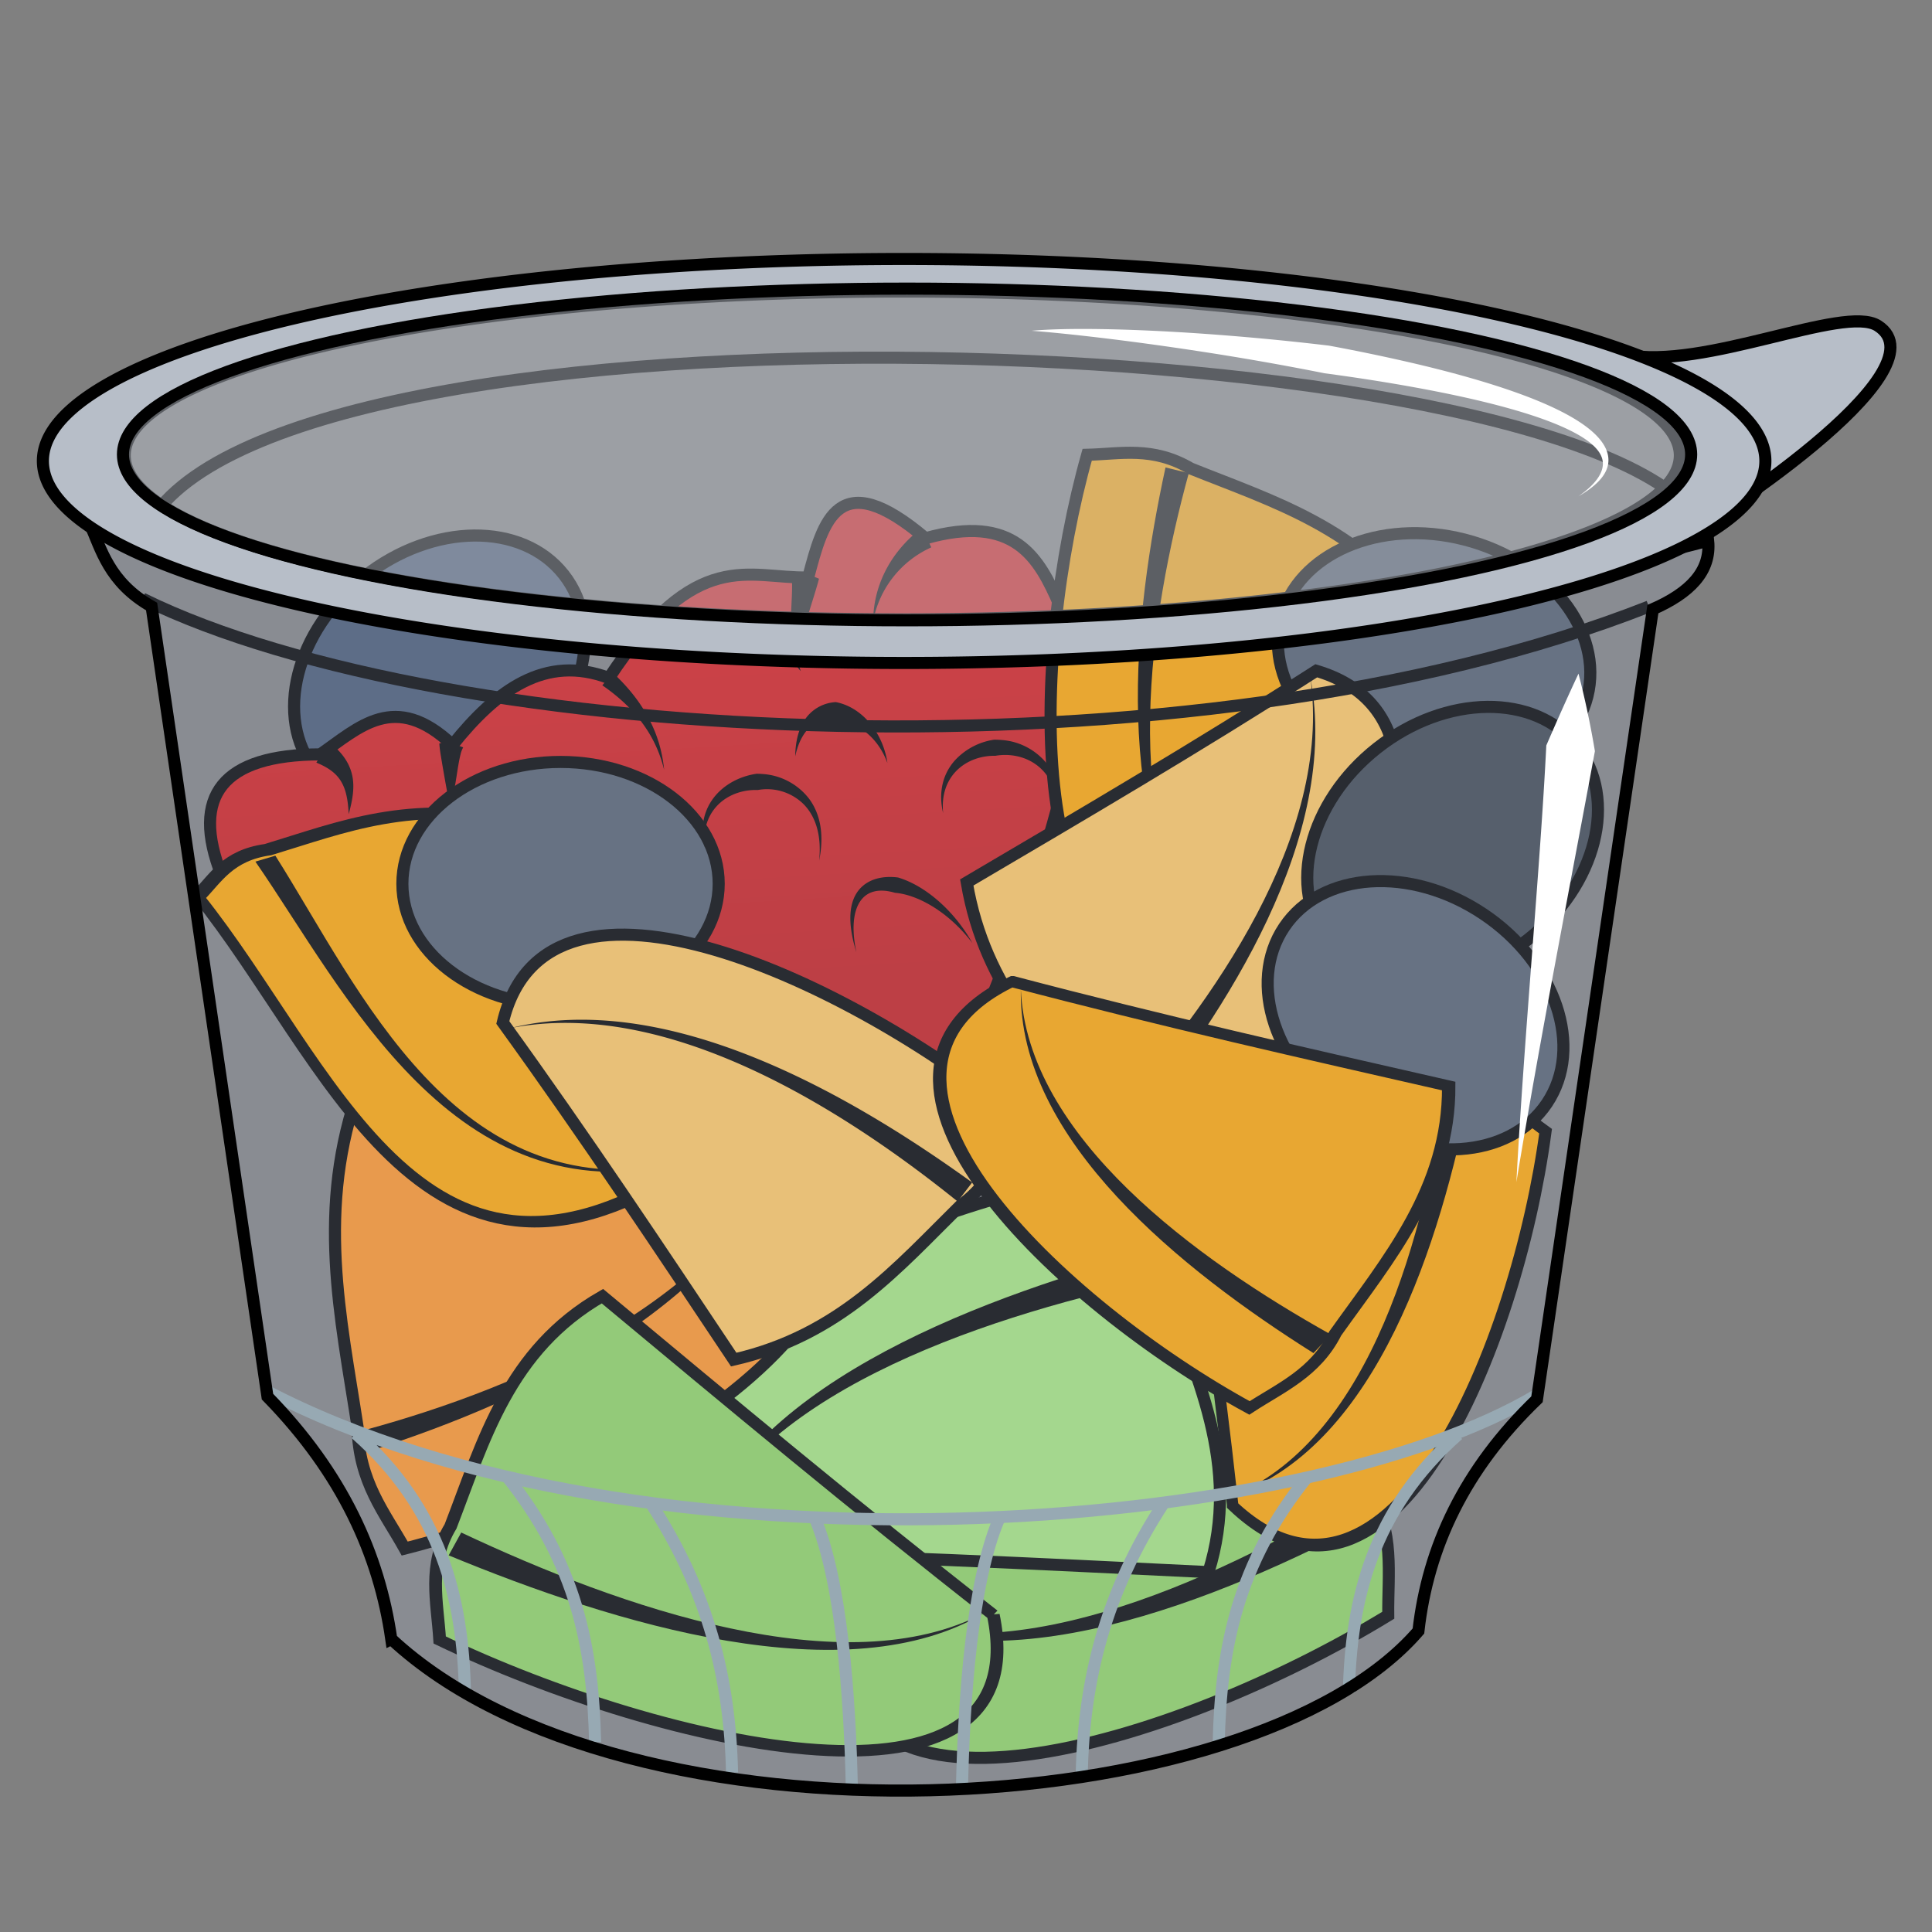 <svg version="1.1" viewBox="0 0 64 64" xmlns="http://www.w3.org/2000/svg" xmlns:xlink="http://www.w3.org/1999/xlink">
 <rect x="0" y="0" width="64" height="64" fill="#808080" stroke="none"/>
 <defs>
  <linearGradient id="linearGradient4442" x1="131.7" x2="131.25" y1="33.04" y2="25.496" gradientTransform="matrix(.891 0 0 .891 -19.084 10.312)" gradientUnits="userSpaceOnUse">
   <stop stop-color="#c61a1a" offset="0"/>
   <stop stop-color="#d71c1c" offset="1"/>
  </linearGradient>
 </defs>
 <g transform="matrix(1.551 0 0 1.551 -125.13 -29.293)" stroke-width=".258">
  <g fill-rule="evenodd">
   <path d="m115.39 26.46c1.667 0.348 4.67-1.078 5.393-0.617 1.511 0.965-3.8 4.345-4.154 4.502 2.002-2.274 0.017-2.931-1.239-3.884z" fill="#b7bec8" stroke="#000"/>
   <g>
    <path transform="matrix(.633 -.603 -.608 -.65 45.942 161.18)" d="m128.32 46.822c4.389 0.079 8.495 0.286 12.615 0.487 0.797-2.548-0.302-4.768-1.167-7.028-0.234-1.139-1.06-1.75-1.748-2.483-5.885 1.24-14.293 5.25-9.7 9.024z" fill="#8dd35f" stroke="#000" stroke-width=".292"/>
    <path d="m110.04 51.3c-1.678 0.892-3.708 1.823-5.7 2.303-1.998 0.482-3.943 0.504-5.442-0.397 1.53 0.805 3.442 0.671 5.361 0.106 1.926-0.566 3.879-1.572 5.483-2.538z" stroke-width=".258"/>
   </g>
   <g>
    <path transform="matrix(.654 -.5 -.604 -.834 46.378 142.15)" d="m124.6 34.536c2.004 2.772 3.764 5.423 5.536 8.08 2.55-0.582 3.926-2.208 5.446-3.705 0.862-0.629 0.993-1.403 1.295-2.143-3.835-3.148-11.222-6.699-12.277-2.232z" fill="#ffa400" stroke="#000" stroke-width=".28"/>
    <path d="m112.08 42.185c-0.643 3.247-1.982 7.52-5.006 8.623 2.894-1.261 4.039-5.58 4.502-8.83z" stroke-width=".258"/>
   </g>
   <path d="m95.248 52.03c3.91 0.07 7.569 0.255 11.24 0.434 0.71-2.27-0.27-4.248-1.04-6.262-0.208-1.014-0.944-1.558-1.557-2.212-5.244 1.106-12.736 4.677-8.643 8.04z" fill="#a4e47b" stroke="#000"/>
   <path d="m105.1 45.662c-1.87 0.512-4.028 1.238-5.845 2.266-1.822 1.03-3.285 2.356-3.773 4.044 0.579-1.64 2.094-2.862 3.916-3.778 1.827-0.92 3.98-1.538 5.847-1.946z"/>
   <path d="m97.984 42.8c-3.358-0.159-6.482-0.445-9.618-0.725-0.955 2.62-0.411 4.935-0.052 7.287 0.026 1.182 0.578 1.828 1.007 2.599 4.685-1.18 11.68-5.178 8.663-9.162z" fill="#ff9324" stroke="#000"/>
   <path d="m88.517 49.655 0.105 0.208c3.367-1.081 7.8-3.126 9.154-7-1.48 3.776-5.945 5.646-9.285 6.56z"/>
   <g>
    <path transform="matrix(-.684 -.516 .575 -.614 162.74 148.34)" d="m128.32 46.822c4.389 0.079 8.495 0.286 12.615 0.487 0.797-2.548-0.302-4.768-1.167-7.028-0.234-1.139-1.06-1.75-1.748-2.483-5.885 1.24-14.293 5.25-9.7 9.024z" fill="#8dd35f" stroke="#000" stroke-width=".305"/>
    <path d="m90.26 52.106c1.766 0.73 3.89 1.48 5.946 1.824 2.063 0.345 4.04 0.279 5.504-0.6-1.501 0.793-3.452 0.758-5.44 0.334-1.996-0.425-4.047-1.246-5.742-2.046z" stroke-width=".258"/>
   </g>
  </g>
  <g>
   <ellipse transform="rotate(-38.193)" cx="50.226" cy="81.817" rx="3.378" ry="2.602" fill="#465772" stroke="#000" stroke-linecap="round" stroke-linejoin="round"/>
   <path d="m85.41 37.583c-0.669-1.705 0.018-2.577 2.107-2.585 0.824-0.57 1.593-1.366 2.825-0.2 0.94-1.173 1.98-1.944 3.34-1.431 1.875-2.84 2.985-2.115 4.257-2.148 0.318-1.21 0.635-2.42 2.506-0.836 1.9-0.535 2.421 0.407 2.864 1.432 2.409 0.39 0.642 1.672 0.238 3.103-0.604 2.9-1.65 5.062-2.545 7.478z" fill="url(#linearGradient4442)" fill-rule="evenodd" stroke="#000"/>
   <g fill-rule="evenodd">
    <path d="m106.45 39.42c1.55-2.624 3.088-5.006 4.626-7.4-1.384-1.875-3.203-2.419-4.967-3.127-0.82-0.48-1.5-0.31-2.212-0.293-1.203 4.253-1.47 11.551 2.553 10.82z" fill="#ffa400" stroke="#000"/>
    <path d="m105.57 28.87c-0.686 3.165-1.18 7.62 0.923 10.357-1.935-2.796-1.262-7.176-0.426-10.235z"/>
   </g>
   <ellipse transform="rotate(14.278)" cx="115.99" cy="4.462" rx="3.378" ry="2.602" fill="#535d6c" stroke="#000" stroke-linecap="round" stroke-linejoin="round"/>
   <path d="m108.79 33.213c-2.567 1.644-5.013 3.077-7.465 4.521 0.39 2.298 1.769 3.603 3.025 5.03 0.516 0.798 1.198 0.953 1.842 1.259 2.991-3.255 6.518-9.65 2.598-10.81z" fill="#ffc55d" fill-rule="evenodd" stroke="#000"/>
   <path d="m104.82 43.025c2.04-2.515 4.488-6.27 3.845-9.66 0.467 3.368-2.108 6.974-4.233 9.328z" fill-rule="evenodd"/>
  </g>
  <g fill="none">
   <path d="m83.718 31.672c6.48 3.182 22.427 4.007 32.176 0.169" stroke="#000"/>
   <path d="m113.53 48.66c-4.955 2.993-19.132 4.133-27.198-0.084m1.94 0.928c1.831 1.618 2.291 3.522 2.335 5.513m0.867-4.629c1.522 1.872 1.87 3.72 1.913 5.71m1.181-5.119c1.24 1.9 1.7 3.775 1.744 5.766m1.772-5.429c0.565 1.337 0.744 3.776 0.787 5.766" stroke="#93a7ac"/>
   <g stroke="#93a7ac">
    <path d="m111.82 49.524c-1.83 1.618-2.29 3.522-2.334 5.513m-0.867-4.629c-1.522 1.872-1.87 3.72-1.913 5.71m-1.181-5.118c-1.24 1.899-1.7 3.774-1.744 5.765m-1.772-5.428c-0.565 1.337-0.744 3.775-0.787 5.766" stroke-width=".258"/>
   </g>
   <path d="m83.739 30.304c2.233-5.353 29.611-4.561 33.094-0.477" stroke="#000"/>
  </g>
  <g>
   <path d="m97.882 31.14c-0.098 0.022-0.198 0.04-0.297 0.055 0.027 0.235-0.012 0.634-0.02 1.01-5e-3 0.21 0 0.417 0.031 0.596 0.032 0.181 0.09 0.33 0.185 0.418-0.05-0.112-0.051-0.26-0.031-0.423 0.02-0.165 0.065-0.354 0.119-0.547 0.08-0.286 0.244-0.777 0.3-1.002a2.683 2.683 0 0 0-0.287-0.107z" fill-rule="evenodd"/>
   <g fill-rule="evenodd">
    <path transform="matrix(-.872 -.354 .17 -.679 198.01 111.45)" d="m124.6 34.536c2.004 2.772 3.764 5.423 5.536 8.08 2.55-0.582 3.926-2.208 5.446-3.705 0.862-0.629 0.993-1.403 1.295-2.143-3.835-3.148-7.391-9.984-12.277-2.232z" fill="#ffa400" stroke="#000" stroke-width=".319"/>
    <path d="m86.132 37.289c0.953 1.377 2.018 3.29 3.438 4.698 0.715 0.709 1.52 1.291 2.448 1.624 0.926 0.332 1.963 0.413 3.151 0.138-1.212 0.24-2.243 0.116-3.13-0.237-0.885-0.352-1.636-0.937-2.294-1.635-1.325-1.408-2.273-3.27-3.187-4.715z" stroke-width=".258"/>
   </g>
   <ellipse cx="92.649" cy="37.762" rx="3.378" ry="2.602" fill="#535d6c" stroke="#000" stroke-linecap="round" stroke-linejoin="round"/>
   <path d="m91.416 40.725c1.785 2.47 3.353 4.833 4.932 7.2 2.272-0.519 3.498-1.967 4.853-3.301 0.767-0.56 0.884-1.25 1.153-1.91-3.417-2.804-9.999-5.968-10.938-1.989z" fill="#ffc55d" fill-rule="evenodd" stroke="#000"/>
   <path d="m101.44 44.142c-2.625-1.895-6.511-4.13-9.86-3.297 3.336-0.655 7.08 1.713 9.55 3.703zm-2.472-4.915c-0.113-0.532-0.057-0.888 0.082-1.091 0.132-0.194 0.338-0.25 0.57-0.219 0.055 8e-3 0.112 0.02 0.172 0.038 0.492 0.04 1.157 0.417 1.654 1.075-0.396-0.708-1.02-1.233-1.589-1.402a1.347 1.347 0 0 0-0.227-0.01c-0.329 0.015-0.589 0.165-0.712 0.446-0.117 0.27-0.108 0.655 0.05 1.163zm1.853-2.97c-0.047-0.464 0.125-0.788 0.367-0.983 0.21-0.17 0.483-0.25 0.748-0.245 0.04-7e-3 0.081-0.012 0.123-0.015 0.306-0.021 0.632 0.07 0.87 0.308 0.24 0.24 0.4 0.635 0.339 1.216 0.114-0.566 0.018-1.007-0.216-1.321a1.363 1.363 0 0 0-0.988-0.526 1.565 1.565 0 0 0-0.156-6e-3 1.42 1.42 0 0 0-0.85 0.457c-0.243 0.283-0.344 0.665-0.237 1.115zm-3.16-1.215c0.08-0.374 0.24-0.594 0.411-0.696a0.52 0.52 0 0 1 0.43-0.05 0.6 0.6 0 0 1 0.063-4e-3c0.357-0.01 0.848 0.293 1.065 0.89-0.086-0.608-0.491-1.128-1.002-1.276a1.048 1.048 0 0 0-0.099-0.024 0.85 0.85 0 0 0-0.605 0.299c-0.168 0.2-0.257 0.488-0.263 0.861zm2.809-4.671c-0.046-0.06-0.092-0.12-0.14-0.18-0.563 0.437-0.996 1.117-1.005 1.968a2.166 2.166 0 0 1 1.243-1.582 11.8 11.8 0 0 1-0.098-0.206zm-13.036 4.804c0.267 0.109 0.429 0.235 0.53 0.405 0.108 0.181 0.147 0.411 0.16 0.697 0.07-0.261 0.127-0.523 0.085-0.78-0.045-0.27-0.198-0.53-0.514-0.767zm2.898-0.437a0.653 0.653 0 0 0-0.272 0.028c3e-3 0.062 0.015 0.151 0.026 0.223a42.878 42.878 0 0 0 0.141 0.81l0.05 0.26c0.037-0.04 0.067-0.14 0.092-0.258 0.026-0.12 0.048-0.263 0.07-0.404s0.045-0.282 0.073-0.392a0.55 0.55 0 0 1 0.058-0.156 1.25 1.25 0 0 1-0.238-0.111zm3.21-1.214c0.644 0.445 1.129 1.015 1.319 1.804-0.077-0.816-0.47-1.493-1.1-2.077zm2.183 3.463c-0.047-0.463 0.126-0.788 0.367-0.983 0.216-0.174 0.497-0.254 0.768-0.244a1.112 1.112 0 0 1 0.972 0.294c0.241 0.238 0.401 0.633 0.34 1.215 0.115-0.567 0.02-1.007-0.214-1.322a1.365 1.365 0 0 0-0.99-0.529 1.59 1.59 0 0 0-0.13-6e-3c-0.344 0.05-0.66 0.212-0.875 0.46-0.244 0.284-0.345 0.665-0.238 1.115z" fill-rule="evenodd"/>
   <ellipse transform="rotate(-38.193)" cx="64.97" cy="98.073" rx="3.378" ry="2.602" fill="#3c444e" stroke="#000" stroke-linecap="round" stroke-linejoin="round"/>
   <ellipse transform="rotate(33.828)" cx="114.72" cy="-28.042" rx="3.378" ry="2.602" fill="#535d6c" stroke="#000" stroke-linecap="round" stroke-linejoin="round"/>
   <g fill-rule="evenodd">
    <path transform="matrix(.232 .79 .995 -.265 39.024 -49.432)" d="m124.6 34.536c2.004 2.772 3.764 5.423 5.536 8.08 2.55-0.582 3.926-2.208 5.446-3.705 0.862-0.629 0.993-1.403 1.295-2.143-3.835-3.148-11.222-6.699-12.277-2.232z" fill="#ffa400" stroke="#000" stroke-width=".28"/>
    <path d="m108.73 47.786c-2.8-1.766-6.308-4.55-6.25-7.768 0.137 3.154 3.758 5.772 6.623 7.372z" stroke-width=".258"/>
   </g>
  </g>
  <g stroke="#000">
   <path d="m89.034 53.892c5.028 4.672 18.338 4 21.938-0.17 0.201-1.792 0.981-3.456 2.532-4.95l2.475-16.875c0.78-0.343 1.247-0.803 1.181-1.463-7.867 2.089-23.365 3.337-34.567-0.365 0.246 0.542 0.405 1.25 1.322 1.772l2.475 16.875c1.606 1.645 2.386 3.381 2.644 5.176z" fill="#a5b2c8" fill-opacity=".251" fill-rule="evenodd"/>
   <path d="m99.988 24.418a18.394 4.313 0 0 0-18.395 4.314 18.394 4.313 0 0 0 18.395 4.314 18.394 4.313 0 0 0 18.394-4.314 18.394 4.313 0 0 0-18.394-4.314zm-0.04 0.695a16.606 3.5 0 0 1 16.607 3.501 16.606 3.5 0 0 1-16.607 3.5 16.606 3.5 0 0 1-16.607-3.5 16.606 3.5 0 0 1 16.607-3.501z" fill="#b7bec8" stroke-linecap="round" stroke-linejoin="round"/>
   <ellipse cx="100.05" cy="28.593" rx="16.747" ry="3.542" fill="#b7bec8" fill-opacity=".502" stroke-linecap="round" stroke-linejoin="round"/>
  </g>
  <path d="m102.71 25.951c0.744 0.057 2.054 0.205 3.535 0.431a59.42 59.42 0 0 1 2.723 0.477c0.65 0.087 1.293 0.186 1.903 0.297 1.483 0.268 2.754 0.601 3.456 0.984 0.35 0.19 0.546 0.386 0.579 0.587 0.035 0.211-0.102 0.47-0.516 0.76 0.42-0.244 0.637-0.493 0.64-0.768 3e-3 -0.282-0.22-0.55-0.573-0.79-0.71-0.484-2.004-0.906-3.484-1.259a40.055 40.055 0 0 0-1.91-0.401c-0.94-0.113-1.891-0.2-2.777-0.261-1.506-0.102-2.827-0.125-3.576-0.057zm11.68 7.324c-0.217 0.463-0.445 0.972-0.687 1.533-0.128 2.583-0.474 6.21-0.639 9.326 0.515-3.125 1.197-6.594 1.677-9.204a19.453 19.453 0 0 0-0.35-1.655z" fill="#fff" fill-rule="evenodd"/>
 </g>
</svg>

